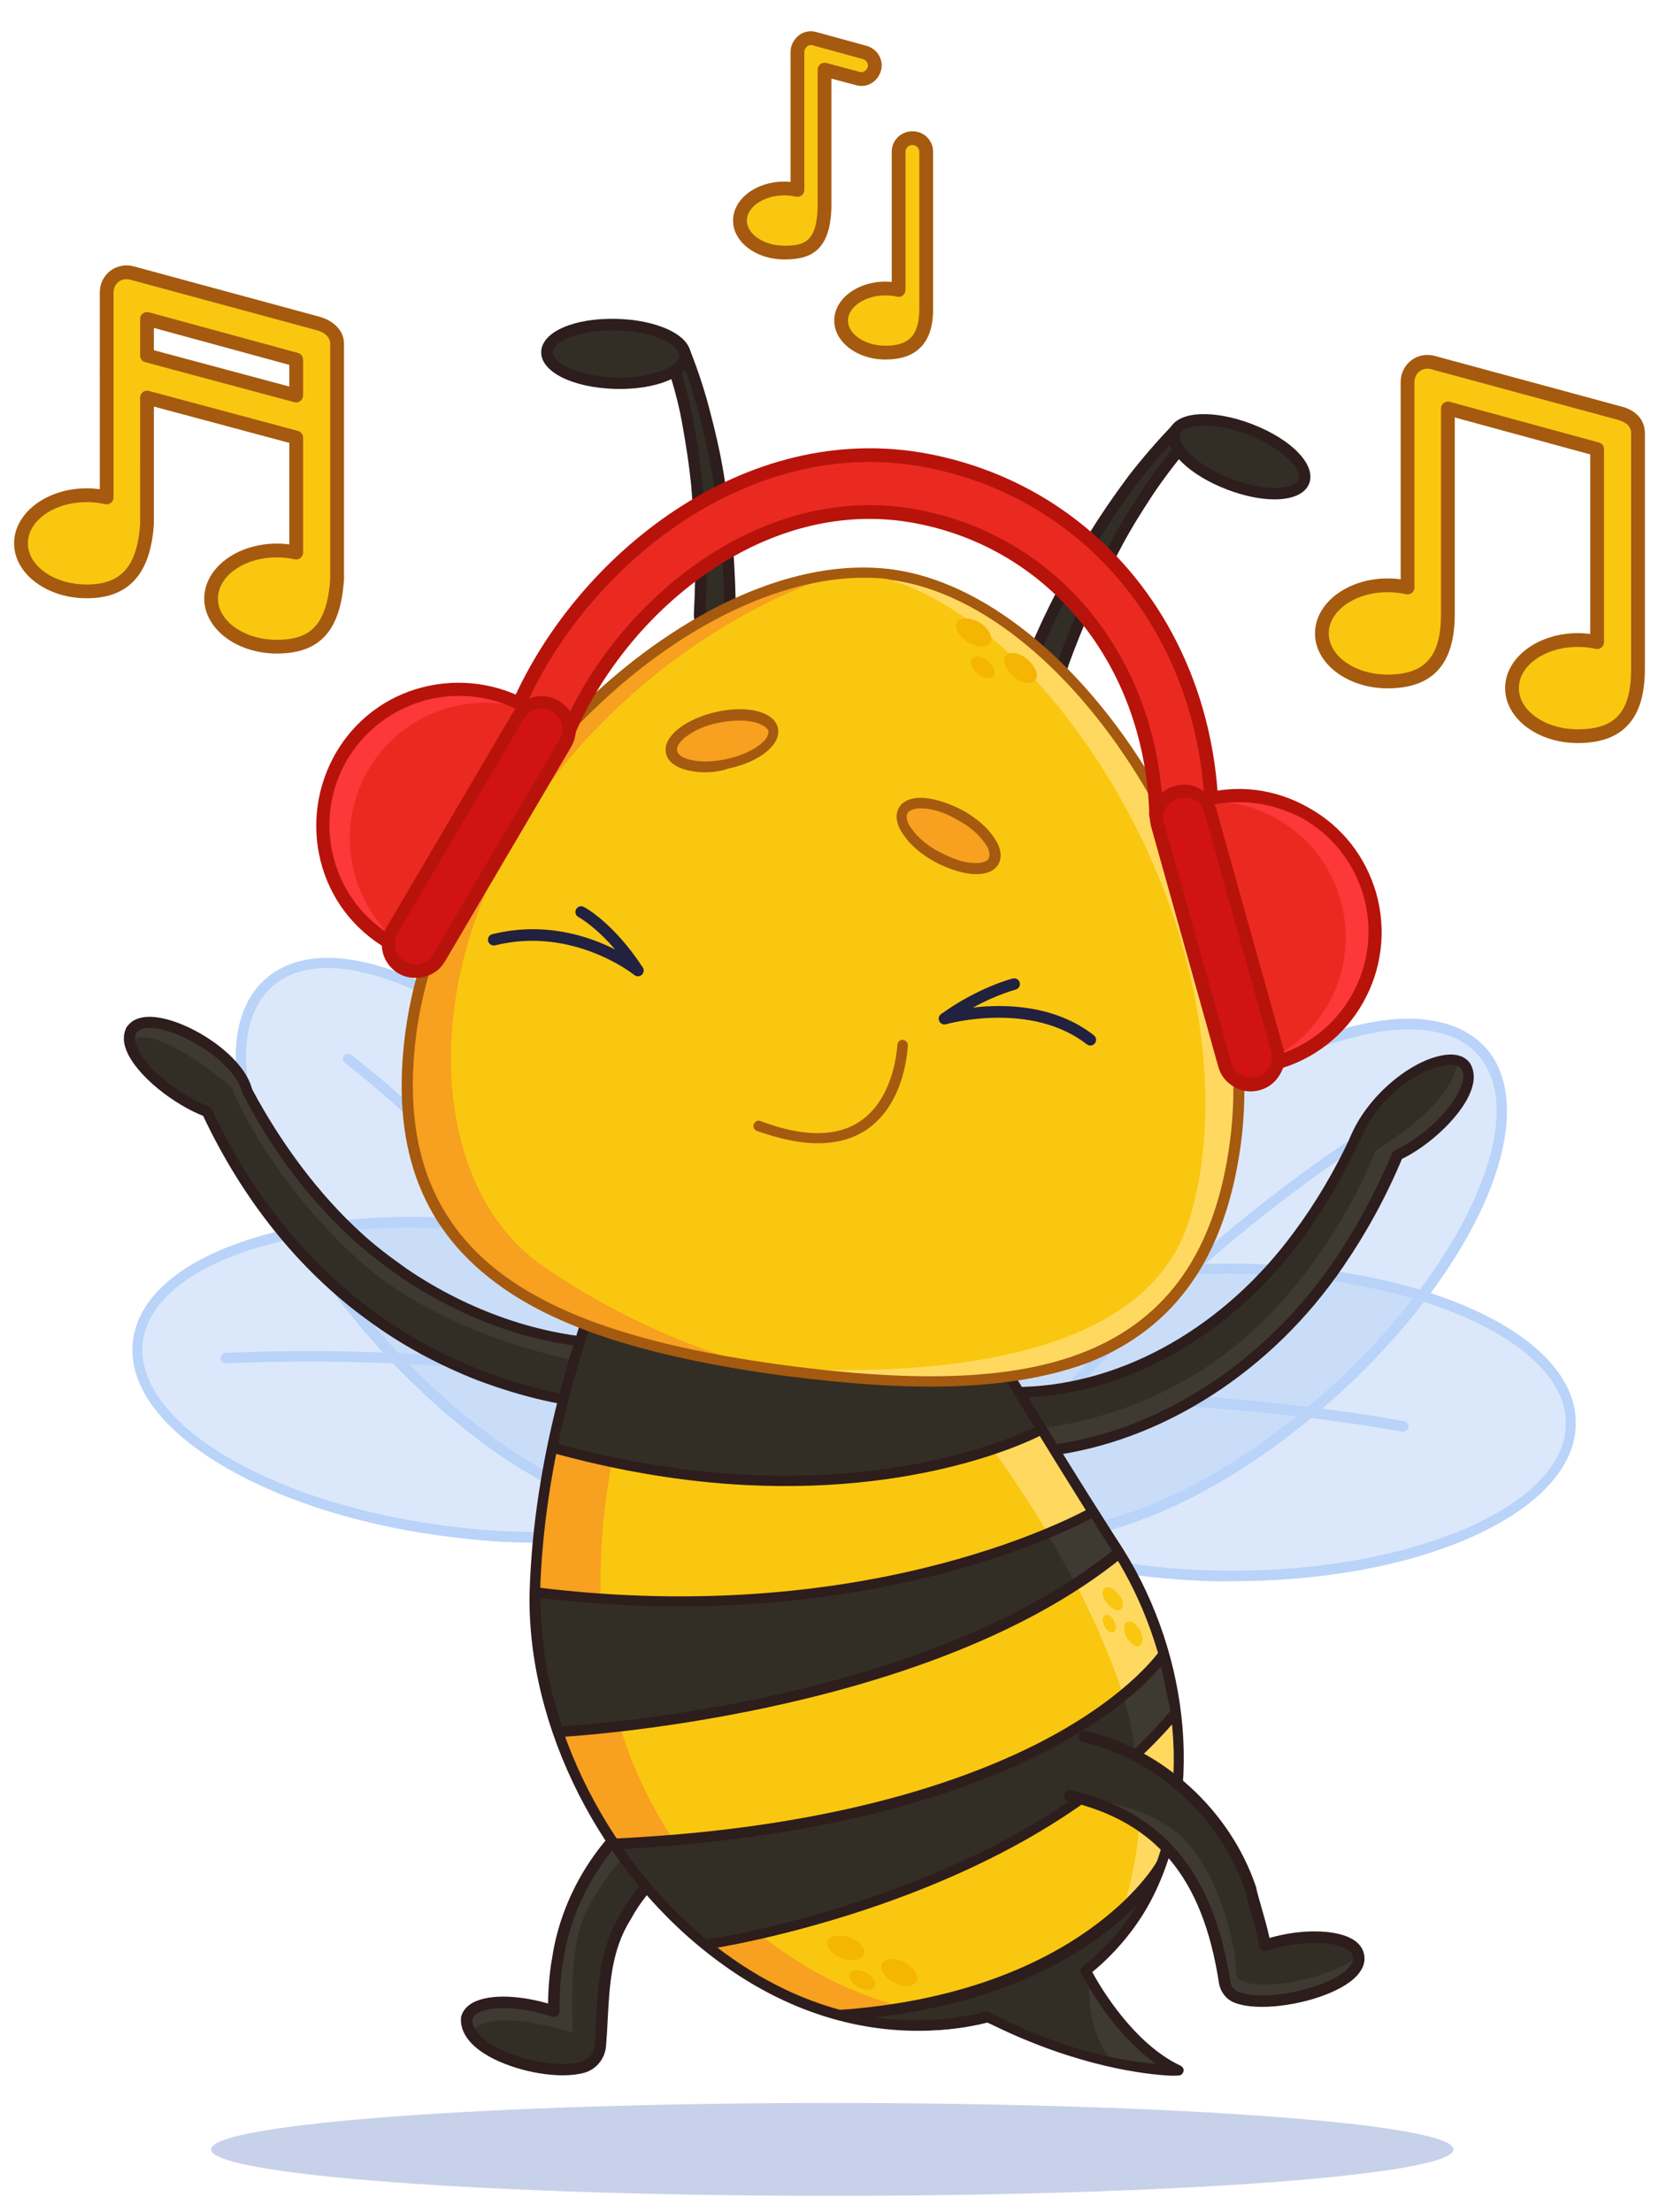 <svg xmlns="http://www.w3.org/2000/svg" width="48" height="64" viewBox="0 0 48 64" fill="none">
  <path d="M20.051 51.529C17.982 52.429 16.464 54.465 16.136 56.687C16.077 56.99 16.013 57.595 16.024 58.19C14.974 57.825 13.659 57.806 13.505 58.38C13.413 59.404 15.791 60.098 16.86 59.806C17.143 59.729 17.344 59.474 17.369 59.182C17.475 57.923 17.385 56.587 18.093 55.467C18.638 54.451 19.585 53.595 20.659 53.173C21.741 52.773 21.133 51.129 20.051 51.529Z" fill="#332E25"/>
  <path d="M13.505 58.38C13.471 58.523 13.508 58.666 13.625 58.829C13.953 58.224 15.322 58.478 16.069 58.661C16.37 58.736 16.571 58.797 16.571 58.797C16.571 58.797 16.569 58.654 16.559 58.419C16.543 57.718 16.515 56.195 16.955 55.324C17.993 53.251 19.078 53.065 19.078 53.065L19.043 52.071C17.491 53.114 16.405 54.845 16.136 56.686C16.056 57.181 16.027 57.682 16.048 58.189C15.926 58.148 15.79 58.1 15.66 58.073C14.591 57.786 13.62 57.921 13.505 58.38Z" fill="#3F3A31"/>
  <path d="M16.281 60.039C15.427 60.039 14.346 59.717 13.781 59.244C13.464 58.98 13.312 58.675 13.339 58.365C13.34 58.356 13.342 58.346 13.344 58.337C13.389 58.169 13.509 58.03 13.69 57.934C14.208 57.659 15.131 57.75 15.857 57.962C15.863 57.443 15.918 56.937 15.973 56.655C16.311 54.364 17.887 52.289 19.985 51.377C19.988 51.376 19.991 51.375 19.994 51.374C20.628 51.138 21.142 51.508 21.322 51.993C21.416 52.246 21.418 52.516 21.328 52.751C21.225 53.019 21.014 53.219 20.717 53.329C19.696 53.73 18.768 54.559 18.239 55.545C17.689 56.417 17.635 57.443 17.582 58.434C17.569 58.685 17.556 58.944 17.534 59.197C17.503 59.562 17.25 59.871 16.904 59.966C16.722 60.016 16.51 60.039 16.281 60.039ZM13.669 58.41C13.658 58.605 13.767 58.8 13.994 58.989C14.631 59.522 16.056 59.854 16.816 59.646C17.029 59.587 17.184 59.396 17.204 59.168C17.224 58.921 17.238 58.664 17.251 58.416C17.306 57.382 17.362 56.312 17.953 55.378C18.512 54.334 19.503 53.448 20.599 53.018C21.055 52.849 21.134 52.44 21.011 52.108C20.889 51.778 20.564 51.519 20.113 51.683C18.119 52.552 16.623 54.525 16.3 56.711C16.239 57.025 16.179 57.615 16.19 58.187C16.191 58.241 16.166 58.292 16.122 58.324C16.078 58.356 16.021 58.365 15.97 58.346C15.16 58.066 14.247 58.014 13.846 58.227C13.751 58.277 13.693 58.337 13.669 58.41Z" fill="#2D1D1D"/>
  <path opacity="0.5" d="M20.809 43.195C22.65 41.57 21.228 36.95 17.633 32.877C14.037 28.803 9.63 26.819 7.789 28.444C5.947 30.069 7.369 34.689 10.965 38.762C14.56 42.836 18.967 44.82 20.809 43.195Z" fill="#B9D3F9"/>
  <path d="M18.891 43.898C18.173 43.862 17.367 43.645 16.475 43.247C14.597 42.398 12.595 40.839 10.839 38.86C9.083 36.881 7.785 34.702 7.182 32.734C6.564 30.717 6.74 29.157 7.679 28.324C8.618 27.491 10.186 27.508 12.111 28.374C13.989 29.223 15.991 30.782 17.747 32.761C19.503 34.74 20.801 36.919 21.405 38.888C22.022 40.904 21.846 42.465 20.907 43.297C20.389 43.735 19.706 43.94 18.891 43.898ZM9.664 28.009C8.93 27.972 8.312 28.148 7.876 28.542C7.038 29.284 6.884 30.733 7.476 32.62C8.065 34.556 9.349 36.687 11.074 38.648C13.708 41.632 16.767 43.486 18.891 43.594C19.625 43.632 20.243 43.455 20.695 43.062C22.473 41.488 21.039 36.964 17.513 32.957C15.788 30.996 13.833 29.471 11.986 28.64C11.124 28.26 10.351 28.044 9.664 28.009Z" fill="#B9D3F9"/>
  <path d="M20.794 43.323C20.746 43.321 20.699 43.302 20.669 43.253C20.625 43.17 15.487 34.999 9.973 30.747C9.911 30.696 9.9 30.599 9.951 30.538C10.002 30.476 10.099 30.465 10.161 30.516C15.722 34.787 20.874 43.007 20.934 43.09C20.978 43.157 20.957 43.252 20.891 43.296C20.842 43.326 20.826 43.325 20.794 43.323Z" fill="#B9D3F9"/>
  <path opacity="0.5" d="M23.546 41.004C23.818 38.564 19.663 36.097 14.265 35.494C8.867 34.891 4.27 36.381 3.997 38.821C3.725 41.261 7.88 43.728 13.278 44.331C18.676 44.934 23.273 43.444 23.546 41.004Z" fill="#B9D3F9"/>
  <path d="M14.58 44.607C14.149 44.585 13.703 44.546 13.257 44.491C10.631 44.197 8.203 43.449 6.432 42.398C4.629 41.329 3.702 40.049 3.846 38.807C3.989 37.566 5.163 36.521 7.166 35.871C9.119 35.234 11.659 35.044 14.285 35.338C16.912 35.632 19.339 36.38 21.111 37.432C22.913 38.5 23.841 39.78 23.697 41.022C23.554 42.263 22.38 43.308 20.377 43.958C18.749 44.5 16.72 44.716 14.58 44.607ZM12.93 35.541C8.203 35.299 4.386 36.689 4.132 38.838C3.868 41.194 7.972 43.597 13.273 44.188C15.868 44.481 18.343 44.287 20.264 43.665C22.137 43.056 23.242 42.103 23.379 40.99C23.5 39.875 22.631 38.694 20.937 37.695C19.197 36.662 16.817 35.932 14.237 35.656C13.792 35.601 13.361 35.563 12.93 35.541Z" fill="#B9D3F9"/>
  <path d="M23.53 41.158C23.514 41.157 23.514 41.157 23.498 41.156C23.419 41.136 16.017 39.045 6.535 39.441C6.455 39.437 6.378 39.385 6.383 39.289C6.387 39.209 6.439 39.132 6.534 39.137C16.065 38.743 23.53 40.853 23.593 40.873C23.672 40.893 23.716 40.975 23.695 41.07C23.66 41.116 23.594 41.161 23.53 41.158Z" fill="#B9D3F9"/>
  <path d="M5.951 32.062C6.61 32.32 7.333 32.277 7.147 31.531C6.854 30.363 4.328 29.05 3.811 29.76C3.49 30.72 4.916 31.641 5.951 32.062Z" fill="#332E25"/>
  <path d="M5.951 32.062C7.488 35.503 10.301 38.432 13.85 39.782C14.955 40.095 18.668 41.694 18.459 39.522C18.381 39.165 18.092 38.862 17.595 38.869C13.042 38.684 9.071 35.552 7.131 31.53C6.764 30.871 5.7 31.345 5.951 32.062Z" fill="#332E25"/>
  <path d="M3.744 30.14C4.282 29.624 5.81 30.742 6.441 31.239C6.61 31.375 6.702 31.46 6.702 31.46C6.702 31.46 6.786 31.704 7.005 32.116C7.456 33.004 8.458 34.688 10.339 36.417C13.092 38.943 17.514 39.521 17.514 39.521L18.457 39.537C18.38 39.181 18.091 38.878 17.594 38.885C15.469 38.808 13.379 38.029 11.631 36.835C11.182 36.524 10.72 36.164 10.307 35.791C8.991 34.603 7.944 33.157 7.144 31.579C7.145 31.563 7.13 31.546 7.115 31.529C6.822 30.362 4.295 29.048 3.779 29.758C3.741 29.868 3.735 29.996 3.744 30.14Z" fill="#3F3A31"/>
  <path d="M17.546 40.772C16.364 40.712 15.13 40.424 13.795 39.924C12.681 39.483 11.621 38.916 10.664 38.211C8.657 36.764 7.002 34.694 5.847 32.217C5.819 32.136 5.839 32.057 5.922 32.013C6.003 31.985 6.082 32.005 6.126 32.087C7.251 34.514 8.892 36.551 10.853 37.965C11.795 38.653 12.822 39.218 13.921 39.642C15.256 40.159 16.459 40.428 17.625 40.472C17.898 40.47 18.128 40.353 18.251 40.135C18.391 39.903 18.391 39.582 18.259 39.351C18.142 39.137 17.908 39.013 17.636 39.015C15.574 38.942 13.481 38.227 11.593 36.946C11.114 36.617 10.652 36.257 10.254 35.901C8.999 34.764 7.866 33.3 7.008 31.607C6.964 31.525 7.053 31.478 7.136 31.434C7.218 31.391 7.248 31.424 7.292 31.506C8.12 33.064 9.233 34.568 10.473 35.688C10.855 36.043 11.318 36.387 11.781 36.715C13.592 37.944 15.684 38.66 17.666 38.729C18.05 38.732 18.378 38.893 18.554 39.222C18.745 39.552 18.739 39.984 18.546 40.311C18.37 40.622 18.041 40.797 17.657 40.794C17.578 40.773 17.562 40.773 17.546 40.772Z" fill="#2D1D1D"/>
  <path d="M5.971 32.303C5.955 32.303 5.939 32.302 5.923 32.301C5.043 31.968 3.934 31.111 3.652 30.376C3.552 30.131 3.564 29.891 3.67 29.704C3.67 29.704 3.671 29.689 3.687 29.689C3.808 29.519 4.073 29.341 4.66 29.451C5.674 29.647 7.067 30.599 7.292 31.506C7.32 31.588 7.268 31.665 7.187 31.693C7.105 31.721 7.028 31.669 7 31.588C6.815 30.826 5.515 29.943 4.611 29.769C4.421 29.727 4.087 29.694 3.949 29.879C3.896 29.988 3.889 30.116 3.961 30.28C4.2 30.932 5.249 31.701 6.049 32.014C6.049 32.014 6.171 32.154 6.135 32.232C6.101 32.262 6.035 32.307 5.971 32.303Z" fill="#2D1D1D"/>
  <path d="M24.08 63.526C34.006 63.526 42.052 62.925 42.052 62.183C42.052 61.441 34.006 60.84 24.08 60.84C14.154 60.84 6.108 61.441 6.108 62.183C6.108 62.925 14.154 63.526 24.08 63.526Z" fill="#C7D1EA"/>
  <path opacity="0.5" d="M45.458 41.184C45.465 38.729 41.068 36.726 35.638 36.709C30.207 36.693 25.799 38.67 25.791 41.125C25.784 43.58 30.18 45.583 35.611 45.599C41.042 45.615 45.45 43.639 45.458 41.184Z" fill="#B9D3F9"/>
  <path d="M34.536 45.722C32.285 45.607 30.211 45.149 28.584 44.41C26.674 43.544 25.614 42.368 25.63 41.12C25.629 39.872 26.697 38.709 28.615 37.847C30.499 36.998 32.988 36.549 35.629 36.556C38.27 36.563 40.776 37.043 42.637 37.891C44.546 38.757 45.607 39.931 45.591 41.18C45.592 42.428 44.524 43.591 42.606 44.453C40.722 45.302 38.233 45.751 35.592 45.744C35.255 45.759 34.888 45.74 34.536 45.722ZM35.63 36.844C30.3 36.828 25.943 38.751 25.934 41.12C25.925 43.489 30.261 45.424 35.607 45.441C38.217 45.446 40.657 44.994 42.508 44.176C44.311 43.371 45.31 42.302 45.303 41.181C45.312 40.06 44.31 38.985 42.527 38.173C40.681 37.326 38.239 36.865 35.63 36.844Z" fill="#B9D3F9"/>
  <path d="M25.816 40.922C25.752 40.919 25.69 40.867 25.678 40.787C25.666 40.706 25.719 40.629 25.815 40.618C32.639 39.605 40.552 41.098 40.631 41.118C40.71 41.138 40.77 41.222 40.75 41.301C40.73 41.38 40.647 41.439 40.568 41.419C40.489 41.399 32.639 39.926 25.863 40.925C25.832 40.923 25.816 40.922 25.816 40.922Z" fill="#B9D3F9"/>
  <path opacity="0.5" d="M38.539 40.317C42.574 36.684 44.514 32.26 42.872 30.436C41.23 28.612 36.627 30.079 32.592 33.712C28.557 37.345 26.617 41.769 28.259 43.593C29.902 45.417 34.504 43.951 38.539 40.317Z" fill="#B9D3F9"/>
  <path d="M30.131 44.521C29.285 44.477 28.61 44.203 28.14 43.682C27.307 42.759 27.308 41.174 28.143 39.248C28.976 37.353 30.503 35.35 32.467 33.577C34.431 31.804 36.595 30.49 38.565 29.854C40.567 29.22 42.128 29.379 42.977 30.303C43.81 31.226 43.809 32.811 42.975 34.738C42.141 36.633 40.614 38.636 38.65 40.409C36.687 42.182 34.522 43.496 32.552 44.132C31.657 44.422 30.834 44.556 30.131 44.521ZM40.986 29.785C40.331 29.752 39.541 29.872 38.678 30.148C36.758 30.754 34.626 32.054 32.696 33.797C30.766 35.539 29.255 37.528 28.441 39.375C27.643 41.192 27.633 42.648 28.375 43.47C29.133 44.31 30.584 44.432 32.455 43.839C34.376 43.232 36.507 41.932 38.438 40.19C40.368 38.447 41.878 36.459 42.693 34.611C43.49 32.795 43.501 31.338 42.758 30.516C42.365 30.064 41.753 29.824 40.986 29.785Z" fill="#B9D3F9"/>
  <path d="M28.25 43.736C28.218 43.734 28.202 43.734 28.171 43.716C28.093 43.664 28.082 43.568 28.133 43.506C32.439 37.258 38.913 33.074 38.979 33.029C39.045 32.984 39.14 33.005 39.185 33.071C39.23 33.138 39.209 33.233 39.142 33.277C39.076 33.322 32.653 37.461 28.381 43.663C28.363 43.71 28.314 43.739 28.25 43.736Z" fill="#B9D3F9"/>
  <path d="M28.753 41.408C28.849 41.733 29.106 42.019 29.554 42.026C33.277 41.864 36.66 39.571 38.72 36.538C39.129 35.742 41.265 33.098 40.077 32.541C39.748 32.396 39.372 32.553 39.228 32.865C37.526 36.717 33.99 40.123 29.597 40.251C28.907 40.263 28.619 40.889 28.753 41.408Z" fill="#332E25"/>
  <path d="M39.244 32.866C39.284 34.902 43.298 31.536 42.406 30.818C41.592 30.152 39.444 31.772 39.244 32.866Z" fill="#332E25"/>
  <path d="M28.753 41.408C28.848 41.733 29.106 42.019 29.554 42.026C33.277 41.863 36.66 39.571 38.72 36.538C39.395 35.548 39.961 34.504 40.417 33.406C40.435 33.375 40.453 33.328 40.455 33.296C41.537 32.791 42.836 31.497 42.39 30.817C42.345 30.767 42.283 30.716 42.204 30.696C42.125 30.676 42.272 31.564 40.412 32.878C40.229 33.013 40.014 33.146 39.798 33.295C39.798 33.295 39.762 33.373 39.707 33.514C39.359 34.361 37.94 37.394 35.215 39.337C32.373 41.369 29.36 41.423 28.753 41.408Z" fill="#3F3A31"/>
  <path d="M40.425 33.567C40.377 33.565 40.315 33.529 40.285 33.48C40.257 33.398 40.277 33.319 40.36 33.276C41.212 32.887 42.123 31.989 42.3 31.341C42.356 31.168 42.348 31.024 42.274 30.908C42.168 30.79 41.959 30.796 41.798 30.819C40.975 30.953 39.809 31.823 39.367 32.953C39.331 33.031 39.179 33.199 39.101 33.163C39.022 33.127 39.011 33.022 39.047 32.944C39.544 31.688 40.845 30.675 41.749 30.529C42.169 30.454 42.402 30.594 42.507 30.727L42.522 30.744C42.641 30.926 42.677 31.168 42.599 31.436C42.383 32.226 41.325 33.181 40.505 33.555C40.473 33.569 40.457 33.569 40.425 33.567Z" fill="#2D1D1D"/>
  <path d="M30.253 42.125C30.174 42.121 30.112 42.07 30.116 41.99C30.104 41.91 30.172 41.833 30.253 41.821C33.457 41.456 36.587 39.439 38.612 36.452C39.253 35.508 39.807 34.478 40.281 33.365C40.316 33.287 40.426 33.231 40.504 33.267C40.582 33.303 40.626 33.385 40.59 33.463C40.116 34.608 39.533 35.667 38.876 36.626C36.798 39.69 33.588 41.735 30.301 42.128C30.269 42.126 30.269 42.126 30.253 42.125Z" fill="#2D1D1D"/>
  <path d="M15.467 46.045C15.337 52.667 21.573 60.046 28.559 58.353C28.819 58.287 29.063 58.219 29.323 58.136C30.284 57.817 31.176 57.286 31.9 56.587C32.421 56.101 32.85 55.531 33.187 54.891C34.802 51.804 34.191 47.77 32.369 44.891C31.775 43.98 30.43 41.782 29.382 40.048C28.643 38.841 28.055 37.834 27.968 37.654L17.754 36.059C17.622 36.149 17.29 37.012 16.923 38.226C16.16 40.637 15.245 44.433 15.467 46.045Z" fill="#F9C710"/>
  <path d="M15.47 46.301C15.503 52.867 21.67 60.035 28.56 58.353C24.121 58.431 19.537 55.091 17.969 50.047C16.404 44.956 18.41 39.535 18.41 39.535L16.908 38.226C16.181 40.542 15.31 44.116 15.446 45.836C15.47 45.997 15.479 46.142 15.47 46.301Z" fill="#F8A01F"/>
  <path d="M31.9 56.587C32.422 56.101 32.851 55.531 33.188 54.891C34.802 51.804 34.192 47.77 32.37 44.891C31.776 43.98 30.431 41.782 29.383 40.047L27.555 40.418C27.555 40.418 30.759 44.136 32.369 48.654C33.937 53.072 32.005 56.416 31.9 56.587Z" fill="#FFD95F"/>
  <path d="M15.906 41.857C24.777 44.343 30.165 41.352 30.165 41.352C28.82 39.154 27.968 37.654 27.968 37.654L19.804 36.372L17.756 36.044C17.756 36.044 17.271 37.075 16.756 38.682C16.454 39.579 16.143 40.668 15.906 41.857Z" fill="#332E25"/>
  <path d="M26.107 58.74C24.27 58.647 22.447 57.977 20.781 56.739C17.418 54.262 15.235 49.972 15.323 46.054C15.446 42.09 16.617 38.595 17.598 36.004C17.617 35.941 17.699 35.897 17.763 35.9L27.976 37.494C28.024 37.497 28.07 37.531 28.084 37.58C28.4 38.285 31.506 43.31 32.486 44.801C34.485 47.977 34.821 52.061 33.312 54.962C32.514 56.49 31.075 57.697 29.365 58.267C28.305 58.645 27.193 58.796 26.107 58.74ZM15.627 46.053C15.528 49.875 17.684 54.068 20.954 56.492C23.546 58.402 26.497 58.937 29.267 57.989C30.912 57.449 32.284 56.286 33.046 54.836C34.733 51.592 33.866 47.561 32.237 44.981C31.257 43.474 28.329 38.729 27.849 37.792L17.843 36.224C16.863 38.784 15.745 42.185 15.627 46.053Z" fill="#2D1D1D"/>
  <path d="M24.999 56.533C25.056 56.366 24.866 56.149 24.573 56.049C24.281 55.948 23.997 56.002 23.94 56.169C23.883 56.336 24.073 56.553 24.365 56.654C24.658 56.754 24.941 56.7 24.999 56.533Z" fill="#F4B503"/>
  <path d="M25.517 56.805C25.429 56.961 25.592 57.209 25.857 57.351C26.138 57.493 26.426 57.492 26.515 57.32C26.603 57.165 26.44 56.916 26.175 56.775C25.894 56.632 25.605 56.649 25.517 56.805Z" fill="#F4B503"/>
  <path d="M24.589 57.094C24.536 57.203 24.638 57.385 24.841 57.491C25.044 57.597 25.252 57.592 25.307 57.467C25.36 57.357 25.258 57.176 25.055 57.07C24.852 56.963 24.643 56.985 24.589 57.094Z" fill="#F4B503"/>
  <path d="M24.271 58.31C24.65 58.41 25.046 58.494 25.428 58.546C26.446 58.678 27.505 58.62 28.576 58.354C28.638 58.389 28.7 58.425 28.779 58.445C30.107 59.089 31.289 59.453 32.192 59.644C33.364 59.896 34.085 59.885 34.085 59.885C32.755 59.272 31.81 57.719 31.501 57.191C31.443 57.076 31.398 57.009 31.398 57.009C32.432 56.198 33.142 55.145 33.57 53.982C33.566 54.046 31.42 57.827 24.271 58.31Z" fill="#332E25"/>
  <path d="M31.516 57.207C31.515 57.239 31.373 58.753 32.208 59.66C33.38 59.912 34.101 59.901 34.101 59.901C32.771 59.289 31.826 57.736 31.516 57.207Z" fill="#3F3A31"/>
  <path d="M33.853 60.049C33.166 60.014 31.208 59.801 28.724 58.586L28.568 58.514C27.124 58.872 25.708 58.788 24.271 58.394C24.192 58.374 24.109 58.35 24.112 58.286C24.116 58.206 24.183 58.162 24.263 58.15C31.269 57.659 33.429 53.927 33.447 53.896C33.483 53.818 33.58 53.791 33.642 53.826C33.721 53.862 33.704 53.958 33.684 54.037C33.237 55.263 32.557 56.268 31.604 57.052C31.838 57.496 32.811 59.131 34.156 59.76C34.218 59.795 34.263 59.861 34.243 59.925C34.224 59.988 34.173 60.049 34.093 60.045C34.077 60.044 33.996 60.056 33.853 60.049ZM33.454 59.708C32.186 58.827 31.384 57.281 31.282 57.099C31.282 57.084 31.267 57.083 31.267 57.067C31.255 57.002 31.274 56.939 31.324 56.894C31.958 56.398 32.485 55.8 32.905 55.101C31.807 56.214 29.529 57.875 25.309 58.364C26.39 58.515 27.482 58.458 28.552 58.193C28.68 58.187 30.729 59.48 33.454 59.708Z" fill="#2D1D1D"/>
  <path d="M15.468 46.045C15.477 46.798 15.536 47.538 15.658 48.28C15.756 48.862 15.902 49.461 16.112 50.048C16.112 50.048 25.225 49.665 31.122 45.804C31.569 45.522 31.985 45.208 32.386 44.876C32.135 44.479 31.883 44.081 31.646 43.701C31.646 43.701 31.184 43.966 30.317 44.338C27.993 45.324 22.786 46.963 15.468 46.045Z" fill="#332E25"/>
  <path d="M30.299 44.353C30.299 44.353 30.785 45.178 31.105 45.819C31.552 45.538 31.968 45.223 32.369 44.891C32.117 44.494 31.865 44.097 31.629 43.716C31.629 43.717 31.182 43.998 30.299 44.353Z" fill="#3F3A31"/>
  <path d="M16.133 50.258C16.069 50.254 16.035 50.179 16.022 50.115C15.857 49.594 15.675 48.889 15.576 48.323C15.452 47.612 15.398 46.876 15.39 46.091C15.392 46.043 15.342 45.99 15.376 45.96C15.409 45.93 15.458 45.916 15.49 45.918C25.385 47.16 31.488 43.645 31.554 43.617C31.62 43.572 31.715 43.593 31.759 43.675C31.996 44.055 32.248 44.453 32.5 44.85C32.544 44.916 32.524 44.995 32.473 45.056C26.744 49.711 16.245 50.248 16.133 50.258ZM15.634 46.23C15.646 46.935 15.707 47.626 15.819 48.256C15.904 48.773 16.095 49.439 16.261 49.944C17.417 49.875 26.836 49.155 32.178 44.865C31.97 44.55 31.778 44.236 31.586 43.922C30.648 44.419 24.736 47.319 15.634 46.23Z" fill="#2D1D1D"/>
  <path d="M21.565 42.962C19.872 42.876 17.966 42.586 15.866 41.999C15.787 41.979 15.885 41.936 15.905 41.857C15.925 41.778 15.866 41.695 15.945 41.715C23.868 43.944 29.025 41.726 29.943 41.293C28.821 39.443 28.041 38.106 27.864 37.809L17.715 36.218C17.636 36.197 17.575 36.13 17.58 36.035C17.6 35.956 17.667 35.895 17.763 35.9L27.976 37.494C28.024 37.496 28.054 37.53 28.085 37.564C28.1 37.58 28.835 39.044 30.164 41.225C30.179 41.258 30.309 41.344 30.291 41.375C30.273 41.422 30.255 41.453 30.223 41.467C30.189 41.498 26.994 43.24 21.565 42.962Z" fill="#2D1D1D"/>
  <path d="M20.244 17.727C20.275 17.12 20.291 16.496 20.275 15.871C20.259 15.246 20.211 14.619 20.162 14.008C20.098 13.38 20.001 12.767 19.888 12.153C19.776 11.539 19.598 10.937 19.404 10.351C19.362 10.237 19.432 10.112 19.546 10.07C19.661 10.028 19.769 10.098 19.812 10.196C20.053 10.8 20.247 11.403 20.407 12.035C20.567 12.652 20.711 13.284 20.806 13.929C20.902 14.558 20.981 15.203 21.044 15.847C21.092 16.489 21.123 17.131 21.121 17.788C21.125 18.028 20.923 18.226 20.683 18.23C20.442 18.233 20.244 18.031 20.241 17.791C20.243 17.759 20.243 17.759 20.244 17.727Z" fill="#332E25"/>
  <path d="M29.918 18.909C30.173 18.298 30.443 17.719 30.744 17.142C31.046 16.565 31.363 16.005 31.695 15.462C32.027 14.918 32.407 14.377 32.785 13.868C33.179 13.36 33.604 12.87 34.044 12.412C34.129 12.32 34.273 12.327 34.348 12.411C34.44 12.496 34.434 12.624 34.365 12.716C33.956 13.192 33.579 13.685 33.233 14.195C32.886 14.722 32.554 15.249 32.27 15.795C31.97 16.34 31.701 16.903 31.448 17.482C31.195 18.046 30.956 18.642 30.751 19.208L30.75 19.224C30.674 19.46 30.428 19.576 30.192 19.499C29.956 19.423 29.84 19.177 29.916 18.941C29.917 18.925 29.918 18.909 29.918 18.909Z" fill="#332E25"/>
  <path d="M20.676 18.395C20.349 18.395 20.08 18.127 20.075 17.793L20.078 17.718C20.113 17.033 20.123 16.43 20.109 15.875C20.093 15.268 20.047 14.652 19.996 14.021C19.94 13.468 19.853 12.883 19.725 12.183C19.63 11.664 19.482 11.115 19.246 10.403C19.175 10.212 19.283 9.991 19.489 9.914C19.676 9.845 19.88 9.938 19.964 10.129C20.207 10.738 20.404 11.346 20.567 11.995C20.758 12.727 20.886 13.335 20.97 13.905C21.064 14.519 21.145 15.167 21.21 15.83C21.264 16.571 21.289 17.192 21.287 17.788C21.292 18.117 21.022 18.39 20.685 18.396C20.682 18.395 20.679 18.395 20.676 18.395ZM20.41 17.735L20.406 17.8C20.409 17.94 20.534 18.068 20.68 18.063C20.831 18.061 20.958 17.936 20.955 17.79C20.957 17.2 20.933 16.587 20.879 15.859C20.815 15.206 20.735 14.563 20.642 13.954C20.56 13.395 20.434 12.799 20.246 12.077C20.085 11.442 19.893 10.847 19.658 10.258C19.658 10.258 19.636 10.214 19.604 10.226C19.573 10.238 19.551 10.27 19.559 10.293C19.802 11.026 19.953 11.588 20.051 12.123C20.182 12.832 20.269 13.425 20.327 13.991C20.378 14.63 20.425 15.251 20.441 15.867C20.455 16.43 20.445 17.041 20.41 17.735Z" fill="#2D1D1D"/>
  <path d="M30.338 19.689C30.274 19.689 30.207 19.679 30.141 19.657C29.984 19.607 29.859 19.499 29.788 19.353C29.722 19.218 29.709 19.062 29.752 18.913L29.752 18.901C29.753 18.882 29.757 18.863 29.765 18.845C30.027 18.218 30.299 17.636 30.598 17.066C30.899 16.49 31.22 15.921 31.553 15.375C31.848 14.893 32.208 14.368 32.652 13.77C33.047 13.26 33.474 12.766 33.925 12.297C33.993 12.223 34.097 12.178 34.198 12.18C34.301 12.18 34.398 12.222 34.467 12.294C34.609 12.43 34.623 12.648 34.498 12.815C34.088 13.293 33.711 13.786 33.37 14.289C33.069 14.747 32.718 15.295 32.418 15.872C32.143 16.372 31.876 16.919 31.6 17.549C31.362 18.079 31.126 18.664 30.916 19.242C30.915 19.253 30.912 19.264 30.909 19.275C30.826 19.53 30.595 19.689 30.338 19.689ZM30.082 18.946V18.948C30.081 18.963 30.079 18.978 30.074 18.992C30.05 19.066 30.055 19.143 30.086 19.208C30.117 19.271 30.173 19.319 30.243 19.341C30.389 19.389 30.533 19.324 30.586 19.19C30.588 19.177 30.591 19.164 30.595 19.151C30.81 18.558 31.052 17.958 31.296 17.414C31.575 16.777 31.847 16.221 32.125 15.715C32.43 15.128 32.786 14.571 33.094 14.104C33.443 13.589 33.828 13.086 34.239 12.608C34.238 12.608 34.268 12.563 34.236 12.533C34.232 12.53 34.229 12.526 34.225 12.522C34.219 12.516 34.209 12.513 34.196 12.511C34.184 12.511 34.174 12.516 34.166 12.524C33.721 12.987 33.302 13.473 32.916 13.97C32.48 14.557 32.126 15.074 31.837 15.548C31.507 16.087 31.189 16.65 30.892 17.219C30.602 17.773 30.337 18.338 30.082 18.946Z" fill="#2D1D1D"/>
  <path d="M22.17 39.567C22.361 39.593 22.536 39.618 22.727 39.644C29.548 40.568 34.836 39.862 35.76 33.057C36.684 26.252 31.294 17.363 25.824 16.619C25.491 16.57 25.139 16.552 24.786 16.566C24.626 16.574 24.465 16.582 24.305 16.589C18.947 17.116 12.739 23.62 11.893 29.836C11.009 36.468 15.639 38.609 22.17 39.567Z" fill="#F9C710"/>
  <path d="M22.17 39.567C22.17 39.567 19.19 38.999 15.755 36.662C12.304 34.324 12.005 27.953 15.704 22.922C19.386 17.907 24.289 16.588 24.321 16.59C18.962 17.117 12.754 23.62 11.909 29.837C11.009 36.468 15.639 38.609 22.17 39.567Z" fill="#F8A01F"/>
  <path d="M22.17 39.567C22.361 39.593 22.536 39.618 22.727 39.644C29.548 40.568 34.836 39.862 35.76 33.057C36.684 26.252 31.294 17.363 25.824 16.619C25.491 16.57 25.139 16.552 24.786 16.566C24.433 16.58 27.805 16.384 31.344 21.4C34.882 26.416 35.477 32.002 34.376 35.388C33.274 38.773 28.539 39.956 22.17 39.567Z" fill="#FFD95F"/>
  <path d="M25.683 40.083C24.772 40.036 23.769 39.937 22.687 39.802C18.728 39.263 16.05 38.406 14.308 37.084C12.134 35.452 11.295 33.072 11.733 29.828C12.683 22.832 20.187 15.707 25.832 16.475C28.439 16.832 31.239 19.073 33.305 22.492C35.357 25.895 36.34 29.852 35.902 33.096C35.464 36.34 34.029 38.412 31.496 39.419C30.027 39.968 28.142 40.208 25.683 40.083ZM25.323 16.721C22.831 16.594 19.831 17.978 17.204 20.501C14.41 23.177 12.486 26.68 12.052 29.86C11.635 32.993 12.431 35.275 14.497 36.838C16.208 38.126 18.823 38.98 22.735 39.5C26.646 40.02 29.39 39.904 31.384 39.109C33.803 38.144 35.169 36.164 35.585 33.032C36.489 26.306 31.175 17.501 25.784 16.777C25.642 16.738 25.483 16.729 25.323 16.721Z" fill="#A55A0F"/>
  <path d="M27.105 24.785C27.82 25.19 28.569 25.26 28.747 24.917C28.94 24.591 28.506 23.992 27.775 23.571C27.059 23.166 26.31 23.096 26.133 23.439C25.939 23.781 26.373 24.38 27.105 24.785Z" fill="#F8A01F"/>
  <path d="M28.167 25.288C28.151 25.287 28.135 25.286 28.119 25.286C27.785 25.253 27.407 25.121 27.033 24.926C26.659 24.715 26.352 24.459 26.159 24.177C25.934 23.877 25.885 23.587 26.008 23.369C26.131 23.151 26.408 23.053 26.775 23.088C27.109 23.121 27.487 23.252 27.861 23.447C28.235 23.659 28.542 23.914 28.735 24.196C28.96 24.496 29.009 24.787 28.886 25.005C28.764 25.206 28.518 25.306 28.167 25.288ZM26.695 23.388C26.472 23.376 26.309 23.432 26.256 23.525C26.202 23.635 26.241 23.813 26.392 23.997C26.556 24.229 26.832 24.468 27.175 24.645C27.518 24.823 27.848 24.952 28.136 24.966C28.375 24.979 28.553 24.94 28.607 24.83C28.66 24.721 28.622 24.543 28.471 24.359C28.306 24.127 28.03 23.888 27.687 23.711C27.361 23.518 27.015 23.404 26.727 23.389C26.727 23.389 26.711 23.389 26.695 23.388Z" fill="#A55A0F"/>
  <path d="M21.028 22.122C21.838 21.939 22.437 21.505 22.344 21.132C22.267 20.76 21.539 20.595 20.729 20.777C19.919 20.96 19.32 21.394 19.413 21.767C19.506 22.14 20.219 22.288 21.028 22.122Z" fill="#F8A01F"/>
  <path d="M20.249 22.338C20.137 22.332 20.026 22.311 19.915 22.289C19.551 22.206 19.32 22.034 19.268 21.792C19.216 21.549 19.357 21.3 19.657 21.059C19.924 20.864 20.301 20.692 20.706 20.6C21.629 20.391 22.403 20.591 22.507 21.06C22.611 21.53 21.993 22.043 21.07 22.236C20.793 22.334 20.504 22.351 20.249 22.338ZM21.509 20.849C21.302 20.839 21.045 20.858 20.786 20.909C20.414 20.985 20.086 21.129 19.853 21.309C19.653 21.459 19.565 21.615 19.591 21.728C19.618 21.841 19.773 21.945 20.01 21.99C20.295 22.052 20.648 22.038 21.02 21.961C21.782 21.792 22.282 21.401 22.231 21.142C22.174 20.995 21.893 20.869 21.509 20.849Z" fill="#A55A0F"/>
  <path d="M27.691 17.995C27.603 18.151 27.735 18.397 27.998 18.571C28.262 18.744 28.55 18.743 28.654 18.588C28.742 18.433 28.61 18.186 28.347 18.012C28.067 17.854 27.778 17.855 27.691 17.995Z" fill="#F4B503"/>
  <path d="M29.953 19.69C30.068 19.556 29.971 19.284 29.736 19.083C29.501 18.882 29.217 18.828 29.102 18.963C28.988 19.097 29.085 19.369 29.32 19.57C29.555 19.77 29.838 19.824 29.953 19.69Z" fill="#F4B503"/>
  <path d="M28.736 19.566C28.822 19.465 28.756 19.267 28.588 19.123C28.421 18.98 28.215 18.945 28.129 19.046C28.043 19.147 28.109 19.345 28.276 19.488C28.444 19.632 28.65 19.666 28.736 19.566Z" fill="#F4B503"/>
  <path d="M31.963 45.943C31.863 46.018 31.886 46.211 32.021 46.378C32.157 46.545 32.328 46.634 32.428 46.559C32.528 46.484 32.506 46.291 32.37 46.124C32.235 45.957 32.063 45.868 31.963 45.943Z" fill="#F9C710"/>
  <path d="M32.618 46.921C32.503 46.979 32.493 47.171 32.595 47.368C32.698 47.55 32.868 47.67 32.967 47.611C33.082 47.553 33.092 47.362 32.99 47.164C32.887 46.983 32.717 46.862 32.618 46.921Z" fill="#F9C710"/>
  <path d="M31.971 46.728C31.889 46.772 31.881 46.916 31.955 47.047C32.028 47.179 32.152 47.266 32.218 47.221C32.3 47.177 32.308 47.033 32.234 46.902C32.178 46.755 32.053 46.684 31.971 46.728Z" fill="#F9C710"/>
  <path d="M17.752 53.35C18.481 54.444 19.391 55.435 20.404 56.272C20.404 56.272 28.129 55.177 32.869 50.776C33.29 50.382 33.679 49.969 34.037 49.539L33.691 47.841C33.691 47.841 33.362 48.336 32.509 49.045C30.672 50.536 26.435 52.929 17.752 53.35Z" fill="#332E25"/>
  <path d="M32.494 49.044C32.494 49.044 32.744 49.777 32.853 50.776C33.274 50.381 33.663 49.968 34.021 49.538L33.676 47.84C33.676 47.84 33.362 48.336 32.494 49.044Z" fill="#3F3A31"/>
  <path d="M20.398 56.416C20.366 56.414 20.338 56.289 20.307 56.272C19.292 55.451 18.459 54.547 17.701 53.404C17.672 53.354 17.609 53.327 17.628 53.28C17.646 53.233 17.68 53.203 17.729 53.189C17.744 53.19 17.744 53.19 17.76 53.191C24.308 52.885 28.258 51.406 30.415 50.235C32.754 48.962 33.552 47.753 33.569 47.738C33.57 47.722 33.586 47.723 33.587 47.707C33.621 47.661 33.686 47.648 33.733 47.667C33.78 47.685 33.722 47.775 33.735 47.84L34.037 49.425V49.487C34.035 49.535 34.18 49.579 34.146 49.609C29.674 55.048 20.511 56.389 20.431 56.401C20.414 56.416 20.398 56.416 20.398 56.416ZM18.033 53.493C18.735 54.489 19.539 55.363 20.445 56.114C21.268 55.98 29.651 54.55 33.863 49.498L33.593 48.203C33.218 48.649 32.324 49.548 30.578 50.499C28.421 51.67 24.504 53.135 18.033 53.493Z" fill="#2D1D1D"/>
  <path d="M39.299 56.548C39.153 55.953 37.689 55.909 36.603 56.281C36.493 55.664 36.256 55.01 36.179 54.628C35.455 52.493 33.606 50.766 31.376 50.236C30.689 50.838 30.067 52.042 31.38 52.029C33.824 52.624 34.997 54.511 35.431 57.339C35.461 57.53 35.581 57.7 35.76 57.776C36.76 58.197 39.54 57.45 39.299 56.548Z" fill="#332E25"/>
  <path d="M36.581 57.418C37.478 57.416 38.842 57.037 39.298 56.564C39.402 57.034 38.605 57.586 37.537 57.819C36.517 58.039 35.596 57.88 35.425 57.471C35.382 57.389 35.354 57.307 35.343 57.211C35.279 56.567 35.135 55.951 34.925 55.364C34.714 54.793 34.421 54.25 34.045 53.782C33.382 52.964 32.422 52.323 31.412 52.047C31.476 52.05 33.484 52.217 34.432 53.402C35.291 54.455 35.647 55.946 35.749 56.783C35.759 56.896 35.77 56.992 35.766 57.072C35.754 57.312 36.101 57.41 36.581 57.418Z" fill="#3F3A31"/>
  <path d="M29.604 40.427C29.524 40.423 29.463 40.356 29.451 40.275C29.455 40.196 29.523 40.119 29.603 40.123C32.538 40.033 35.457 38.357 37.454 35.625C38.073 34.792 38.633 33.844 39.102 32.827C39.138 32.749 39.235 32.722 39.297 32.757C39.376 32.793 39.403 32.891 39.367 32.953C38.882 34.001 38.321 34.949 37.7 35.814C35.652 38.607 32.634 40.342 29.604 40.427Z" fill="#2D1D1D"/>
  <path d="M23.479 33.07C23 33.045 22.478 32.922 21.896 32.717C21.818 32.681 21.774 32.598 21.81 32.52C21.846 32.442 21.928 32.398 22.007 32.434C23.232 32.897 24.208 32.899 24.888 32.437C25.9 31.752 25.961 30.25 25.961 30.234C25.966 30.155 26.033 30.078 26.113 30.082C26.193 30.086 26.27 30.154 26.266 30.234C26.262 30.298 26.212 31.912 25.068 32.686C24.62 32.984 24.086 33.101 23.479 33.07Z" fill="#A55A0F"/>
  <path d="M34.221 24.3C33.806 24.279 33.471 23.942 33.445 23.524L33.449 23.444C33.27 19.112 30.483 15.688 26.518 14.941C22.126 14.108 18.063 17.487 16.487 21.073L16.468 21.136C16.287 21.543 15.813 21.727 15.39 21.545C14.983 21.364 14.799 20.891 14.981 20.468L15 20.405C16.83 16.239 21.592 12.336 26.809 13.323C31.534 14.221 34.851 18.248 35.055 23.35L35.05 23.43C35.076 23.88 34.72 24.262 34.271 24.271C34.285 24.304 34.254 24.302 34.221 24.3Z" fill="#EA2A21"/>
  <path d="M34.24 24.5C34.229 24.5 34.219 24.5 34.212 24.499C34.212 24.499 34.212 24.499 34.212 24.499C33.694 24.473 33.279 24.059 33.246 23.537C33.245 23.529 33.245 23.522 33.246 23.514L33.249 23.444C33.071 19.204 30.352 15.866 26.482 15.137C22.188 14.323 18.227 17.622 16.674 21.143L16.658 21.194C16.656 21.202 16.653 21.21 16.65 21.217C16.422 21.729 15.835 21.953 15.312 21.728C14.801 21.502 14.576 20.92 14.793 20.4L14.81 20.347C14.812 20.339 14.815 20.332 14.818 20.325C16.68 16.085 21.53 12.121 26.846 13.127C31.668 14.043 35.046 18.148 35.254 23.342C35.254 23.348 35.254 23.354 35.254 23.36L35.25 23.43C35.262 23.698 35.169 23.953 34.986 24.151C34.824 24.325 34.611 24.434 34.38 24.463C34.33 24.495 34.276 24.5 34.24 24.5ZM33.645 23.522C33.668 23.818 33.891 24.055 34.176 24.096C34.203 24.081 34.235 24.072 34.267 24.072C34.43 24.068 34.581 24 34.693 23.88C34.804 23.759 34.861 23.604 34.852 23.441C34.851 23.434 34.851 23.427 34.852 23.42L34.855 23.349C34.652 18.349 31.404 14.399 26.772 13.518C21.661 12.551 16.991 16.379 15.187 20.474L15.171 20.526C15.169 20.533 15.167 20.54 15.164 20.546C15.026 20.867 15.161 21.226 15.471 21.363C15.785 21.498 16.14 21.368 16.281 21.065L16.296 21.015C16.299 21.007 16.301 21 16.305 20.993C17.916 17.327 22.057 13.893 26.555 14.745C30.614 15.51 33.465 19.002 33.648 23.436C33.648 23.442 33.648 23.448 33.648 23.454L33.645 23.522Z" fill="#B7130B"/>
  <path d="M34.164 24.169C34.163 24.185 34.178 24.218 34.177 24.234L35.829 30.13C35.925 30.455 36.185 30.693 36.502 30.757C36.628 30.779 36.773 30.771 36.902 30.745C38.997 30.164 40.213 27.985 39.632 25.89C39.078 23.892 37.074 22.685 35.084 23.08C34.987 23.107 34.89 23.118 34.793 23.145C34.76 23.159 34.728 23.158 34.695 23.172C34.318 23.361 34.089 23.765 34.164 24.169Z" fill="#FC3838"/>
  <path d="M34.164 24.169C34.163 24.185 34.178 24.218 34.177 24.234L35.829 30.13C35.925 30.455 36.185 30.693 36.502 30.757C38.316 30.017 39.332 28.004 38.791 26.055C38.277 24.203 36.527 23.041 34.679 23.187C34.318 23.361 34.089 23.765 34.164 24.169Z" fill="#EA2A21"/>
  <path d="M36.622 30.907C36.207 30.886 35.821 30.594 35.715 30.172L34.063 24.276C33.914 23.74 34.23 23.196 34.75 23.047C35.79 22.747 36.888 22.884 37.837 23.428C38.786 23.957 39.462 24.824 39.761 25.88C40.355 28.04 39.103 30.282 36.944 30.876C36.83 30.902 36.718 30.912 36.622 30.907ZM36.042 23.145C35.642 23.124 35.224 23.167 34.818 23.274C34.428 23.382 34.183 23.802 34.307 24.193L35.959 30.089C36.067 30.479 36.487 30.724 36.877 30.616C38.907 30.047 40.087 27.946 39.519 25.916C39.248 24.941 38.602 24.124 37.715 23.614C37.2 23.348 36.633 23.175 36.042 23.145Z" fill="#B7130B"/>
  <path d="M36.67 30.975C36.652 30.975 36.635 30.974 36.618 30.974C36.159 30.95 35.761 30.627 35.65 30.189L33.999 24.294C33.843 23.732 34.171 23.144 34.731 22.983C35.79 22.678 36.904 22.816 37.87 23.371C38.827 23.904 39.521 24.789 39.825 25.862C40.117 26.926 39.981 28.039 39.443 28.997C38.903 29.958 38.021 30.648 36.961 30.939C36.861 30.963 36.761 30.975 36.67 30.975ZM36.625 30.841C36.717 30.846 36.825 30.835 36.929 30.811C37.952 30.529 38.804 29.862 39.327 28.932C39.849 28.005 39.98 26.927 39.696 25.898C39.403 24.859 38.731 24.002 37.804 23.486C36.869 22.95 35.791 22.816 34.768 23.11C34.278 23.251 33.99 23.766 34.127 24.258L35.779 30.154C35.876 30.539 36.224 30.82 36.625 30.841ZM36.688 30.708C36.332 30.708 35.995 30.465 35.895 30.107L34.243 24.211C34.18 24.013 34.202 23.798 34.305 23.608C34.41 23.413 34.591 23.268 34.801 23.21C35.206 23.103 35.636 23.058 36.045 23.078C36.618 23.108 37.19 23.268 37.745 23.555C38.657 24.079 39.309 24.911 39.583 25.898C39.862 26.897 39.737 27.944 39.23 28.846C38.723 29.749 37.894 30.4 36.895 30.68C36.826 30.699 36.757 30.708 36.688 30.708ZM35.849 23.206C35.512 23.206 35.165 23.251 34.835 23.338C34.661 23.387 34.51 23.508 34.422 23.671C34.336 23.829 34.318 24.007 34.37 24.173L36.023 30.071C36.07 30.241 36.188 30.39 36.346 30.482C36.506 30.574 36.688 30.599 36.859 30.552C37.824 30.282 38.625 29.653 39.114 28.782C39.604 27.91 39.725 26.899 39.455 25.934C39.19 24.98 38.56 24.177 37.682 23.672C37.146 23.395 36.592 23.239 36.038 23.211C35.976 23.208 35.913 23.206 35.849 23.206Z" fill="#B7130B"/>
  <path d="M36.391 31.344C36.814 31.221 37.059 30.801 36.937 30.379L35.001 23.46C34.878 23.037 34.459 22.792 34.036 22.914C33.614 23.037 33.368 23.456 33.49 23.879L35.426 30.798C35.549 31.221 35.969 31.466 36.391 31.344Z" fill="#D11313"/>
  <path d="M36.143 31.507C35.999 31.5 35.873 31.461 35.749 31.391C35.531 31.268 35.38 31.084 35.313 30.84L33.377 23.921C33.308 23.693 33.337 23.439 33.46 23.237C33.583 23.019 33.767 22.868 34.01 22.801C34.238 22.732 34.493 22.761 34.694 22.884C34.912 23.007 35.063 23.191 35.131 23.434L37.067 30.354C37.135 30.581 37.106 30.836 36.984 31.038C36.86 31.256 36.676 31.406 36.433 31.474C36.336 31.501 36.239 31.512 36.143 31.507ZM34.288 23.007C34.224 23.004 34.143 23.015 34.079 23.028C33.916 23.068 33.766 23.188 33.678 23.344C33.59 23.5 33.565 23.674 33.621 23.837L35.557 30.757C35.597 30.919 35.717 31.069 35.873 31.157C36.028 31.245 36.203 31.27 36.382 31.215C36.544 31.175 36.694 31.055 36.782 30.899C36.871 30.744 36.895 30.569 36.841 30.39L34.905 23.471C34.865 23.309 34.744 23.158 34.589 23.07C34.495 23.033 34.383 23.012 34.288 23.007Z" fill="#B7130B"/>
  <path d="M36.187 31.575C36.171 31.575 36.155 31.574 36.14 31.573C35.987 31.566 35.853 31.526 35.716 31.449C35.477 31.314 35.32 31.115 35.248 30.858L33.312 23.939C33.239 23.693 33.272 23.417 33.403 23.202C33.537 22.965 33.735 22.808 33.992 22.737C34.238 22.663 34.514 22.697 34.728 22.827C34.966 22.961 35.123 23.16 35.194 23.416L37.13 30.335C37.204 30.581 37.171 30.857 37.04 31.072C36.906 31.309 36.707 31.466 36.451 31.538C36.362 31.562 36.274 31.575 36.187 31.575ZM34.257 22.831C34.18 22.831 34.103 22.842 34.029 22.864C33.806 22.926 33.634 23.062 33.517 23.269C33.405 23.454 33.376 23.69 33.44 23.902L35.376 30.822C35.438 31.044 35.574 31.216 35.781 31.333C35.899 31.4 36.015 31.434 36.146 31.441C36.235 31.445 36.325 31.435 36.415 31.41C36.636 31.348 36.808 31.212 36.925 31.005C37.038 30.82 37.066 30.584 37.003 30.372L35.066 23.452C35.005 23.23 34.868 23.058 34.661 22.941C34.541 22.869 34.4 22.831 34.257 22.831ZM36.193 31.311C36.072 31.311 35.953 31.279 35.84 31.215C35.666 31.116 35.536 30.951 35.492 30.772L33.557 23.855C33.498 23.683 33.52 23.489 33.62 23.311C33.719 23.137 33.884 23.007 34.063 22.964C34.157 22.945 34.233 22.938 34.291 22.941C34.399 22.946 34.517 22.971 34.613 23.009C34.795 23.111 34.925 23.276 34.969 23.455L36.904 30.372C36.962 30.561 36.941 30.755 36.84 30.932C36.742 31.106 36.577 31.236 36.398 31.28C36.33 31.3 36.261 31.311 36.193 31.311ZM34.265 23.073C34.22 23.073 34.16 23.08 34.091 23.093C33.952 23.128 33.815 23.236 33.736 23.377C33.654 23.521 33.636 23.677 33.683 23.816L35.621 30.739C35.656 30.883 35.764 31.02 35.905 31.099C36.05 31.181 36.208 31.199 36.362 31.152C36.508 31.116 36.645 31.007 36.724 30.867C36.806 30.722 36.824 30.564 36.777 30.409L34.84 23.488C34.805 23.345 34.696 23.207 34.556 23.128C34.481 23.099 34.379 23.078 34.284 23.073C34.278 23.073 34.272 23.073 34.265 23.073Z" fill="#B7130B"/>
  <path d="M15.626 21.622C15.61 21.637 15.608 21.669 15.591 21.684L12.487 26.969C12.312 27.264 12 27.424 11.681 27.392C11.553 27.385 11.427 27.347 11.303 27.276C9.422 26.172 8.808 23.771 9.897 21.889C10.948 20.102 13.191 19.448 15.019 20.342C15.113 20.378 15.191 20.431 15.284 20.483C15.315 20.501 15.346 20.518 15.377 20.536C15.701 20.793 15.806 21.246 15.626 21.622Z" fill="#FC3838"/>
  <path d="M15.627 21.622C15.61 21.637 15.608 21.669 15.591 21.684L12.488 26.969C12.312 27.264 12 27.424 11.681 27.392C10.109 26.207 9.645 24.006 10.662 22.265C11.627 20.617 13.631 19.935 15.377 20.552C15.701 20.793 15.806 21.246 15.627 21.622Z" fill="#EA2A21"/>
  <path d="M11.675 27.52C11.515 27.512 11.357 27.471 11.217 27.384C10.285 26.84 9.609 25.957 9.343 24.903C9.077 23.849 9.228 22.768 9.773 21.819C10.317 20.886 11.2 20.21 12.254 19.944C13.308 19.678 14.389 19.829 15.338 20.374C15.82 20.655 15.965 21.27 15.685 21.736L12.581 27.021C12.403 27.365 12.042 27.538 11.675 27.52ZM13.48 20.071C12.107 20.001 10.743 20.684 9.99 21.942C8.921 23.761 9.538 26.098 11.341 27.15C11.699 27.361 12.153 27.24 12.364 26.882L15.468 21.597C15.678 21.24 15.557 20.785 15.2 20.575C14.671 20.276 14.087 20.102 13.48 20.071Z" fill="#B7130B"/>
  <path d="M11.73 27.587C11.711 27.587 11.691 27.587 11.671 27.586C11.486 27.577 11.322 27.528 11.182 27.441C10.225 26.882 9.548 25.987 9.278 24.919C9.01 23.857 9.165 22.744 9.715 21.786C10.274 20.826 11.17 20.15 12.238 19.88C13.3 19.612 14.413 19.767 15.371 20.317C15.616 20.459 15.789 20.688 15.86 20.962C15.931 21.239 15.889 21.526 15.742 21.771L12.638 27.055C12.467 27.386 12.122 27.587 11.73 27.587ZM11.678 27.453C12.041 27.473 12.365 27.295 12.522 26.991L15.627 21.703C15.756 21.488 15.793 21.237 15.731 20.995C15.669 20.756 15.518 20.556 15.305 20.431C14.364 19.891 13.314 19.745 12.27 20.009C11.238 20.27 10.371 20.924 9.83 21.852C9.29 22.793 9.144 23.843 9.407 24.887C9.668 25.919 10.323 26.786 11.251 27.327C11.373 27.403 11.516 27.445 11.678 27.453ZM11.718 27.32C11.575 27.32 11.434 27.282 11.308 27.208C10.419 26.689 9.786 25.852 9.525 24.851C9.262 23.847 9.408 22.802 9.933 21.908C10.68 20.66 12.04 19.932 13.484 20.005C14.098 20.036 14.686 20.209 15.232 20.517C15.621 20.746 15.752 21.245 15.525 21.631L12.421 26.916C12.31 27.104 12.134 27.238 11.925 27.294C11.856 27.311 11.787 27.32 11.718 27.32ZM13.284 20.132C11.962 20.132 10.735 20.826 10.047 21.976C9.54 22.839 9.4 23.848 9.653 24.817C9.905 25.784 10.517 26.592 11.375 27.093C11.532 27.186 11.716 27.211 11.891 27.165C12.066 27.119 12.214 27.007 12.306 26.849L15.41 21.564C15.6 21.241 15.491 20.823 15.166 20.632C14.639 20.334 14.07 20.168 13.477 20.137C13.412 20.134 13.348 20.132 13.284 20.132Z" fill="#B7130B"/>
  <path d="M11.635 27.982C11.263 27.755 11.143 27.284 11.354 26.911L15.001 20.709C15.228 20.336 15.698 20.216 16.072 20.427C16.444 20.655 16.564 21.125 16.353 21.498L12.706 27.7C12.478 28.089 12.008 28.209 11.635 27.982Z" fill="#D11313"/>
  <path d="M11.975 28.223C11.831 28.216 11.689 28.177 11.565 28.106C11.13 27.844 10.982 27.292 11.244 26.857L14.891 20.655C15.154 20.221 15.706 20.073 16.14 20.335C16.575 20.597 16.723 21.149 16.461 21.584L12.814 27.786C12.639 28.081 12.31 28.241 11.975 28.223ZM11.689 27.872C11.999 28.064 12.405 27.957 12.598 27.631L16.245 21.429C16.437 21.119 16.329 20.713 16.003 20.52C15.693 20.328 15.287 20.435 15.094 20.762L11.447 26.963C11.27 27.291 11.378 27.697 11.689 27.872Z" fill="#B7130B"/>
  <path d="M12.025 28.291C12.007 28.291 11.99 28.291 11.972 28.29C11.815 28.282 11.663 28.238 11.532 28.164C11.057 27.878 10.906 27.289 11.188 26.823L14.834 20.622C15.12 20.148 15.709 19.997 16.175 20.278C16.401 20.415 16.561 20.628 16.627 20.878C16.692 21.131 16.654 21.394 16.518 21.619L12.871 27.82C12.697 28.114 12.376 28.291 12.025 28.291ZM15.674 20.27C15.389 20.27 15.112 20.419 14.948 20.69L11.302 26.891C11.059 27.294 11.19 27.802 11.599 28.049C11.711 28.112 11.843 28.15 11.979 28.157C12.302 28.175 12.599 28.018 12.757 27.752L16.404 21.55C16.521 21.356 16.555 21.129 16.498 20.911C16.442 20.695 16.302 20.51 16.106 20.392C15.97 20.309 15.821 20.27 15.674 20.27ZM12.022 28.034C11.893 28.034 11.767 27.999 11.655 27.93C11.315 27.737 11.196 27.289 11.389 26.932L15.037 20.728C15.142 20.551 15.306 20.427 15.5 20.379C15.685 20.334 15.876 20.363 16.038 20.463C16.214 20.567 16.338 20.732 16.386 20.926C16.431 21.111 16.401 21.302 16.301 21.464L12.655 27.665C12.55 27.842 12.386 27.966 12.192 28.013C12.136 28.027 12.079 28.034 12.022 28.034ZM15.67 20.491C15.624 20.491 15.577 20.497 15.532 20.508C15.373 20.547 15.238 20.649 15.151 20.796L11.504 26.997C11.347 27.29 11.443 27.657 11.722 27.815L11.724 27.816C11.855 27.897 12.01 27.922 12.16 27.884C12.319 27.845 12.454 27.743 12.541 27.597L16.187 21.395C16.269 21.263 16.294 21.108 16.257 20.958C16.217 20.799 16.115 20.663 15.969 20.577C15.877 20.52 15.774 20.491 15.67 20.491Z" fill="#B7130B"/>
  <path d="M47.393 19.35V12.536C47.393 12.214 47.157 11.968 46.841 11.948L41.461 10.489C41.285 10.441 41.093 10.473 40.949 10.585C40.805 10.697 40.725 10.873 40.725 11.049V16.998C40.543 16.956 40.35 16.933 40.149 16.933C39.099 16.933 38.247 17.556 38.247 18.324C38.247 19.092 39.098 19.715 40.149 19.715C41.2 19.715 41.892 19.246 41.892 17.767V11.816L46.209 12.993V18.577C46.032 18.537 45.845 18.516 45.65 18.516C44.599 18.516 43.747 19.139 43.747 19.907C43.747 20.675 44.599 21.298 45.65 21.298C46.701 21.298 47.393 20.856 47.393 19.35Z" fill="#F9C710"/>
  <path d="M23.856 2.015L24.815 2.27C25.023 2.334 25.231 2.206 25.295 1.999C25.359 1.791 25.231 1.583 25.023 1.519L23.568 1.119C23.456 1.087 23.328 1.103 23.232 1.183C23.137 1.263 23.073 1.375 23.073 1.503V5.495C22.951 5.467 22.822 5.452 22.689 5.452C21.982 5.452 21.41 5.867 21.41 6.38C21.41 6.892 21.982 7.307 22.689 7.307C23.395 7.307 23.828 7.099 23.856 6.002V2.015H23.856Z" fill="#F9C710"/>
  <path d="M26.798 4.397C26.798 4.173 26.622 3.997 26.398 3.997C26.175 3.997 25.999 4.173 25.999 4.397V8.389C25.878 8.362 25.749 8.347 25.615 8.347C24.909 8.347 24.336 8.762 24.336 9.274C24.336 9.786 24.909 10.201 25.615 10.201C26.322 10.201 26.803 9.904 26.798 8.922V4.397Z" fill="#F9C710"/>
  <path d="M9.753 9.946C9.753 9.624 9.504 9.379 9.203 9.358L3.821 7.899C3.645 7.851 3.453 7.883 3.31 7.995C3.166 8.107 3.086 8.282 3.086 8.458V10.69C3.084 10.714 3.085 10.738 3.086 10.762V14.392C2.904 14.35 2.711 14.326 2.51 14.326C1.459 14.326 0.607 14.949 0.607 15.717C0.607 16.486 1.459 17.108 2.51 17.108C3.561 17.108 4.161 16.561 4.253 15.16V11.502L8.57 12.66V15.987C8.393 15.947 8.205 15.926 8.011 15.926C6.96 15.926 6.108 16.548 6.108 17.317C6.108 18.085 6.96 18.708 8.011 18.708C9.062 18.708 9.654 18.23 9.754 16.759V9.946H9.753ZM4.253 10.285V9.226L8.57 10.403V11.443L4.253 10.285Z" fill="#F9C710"/>
  <path d="M45.65 21.497C44.491 21.497 43.548 20.784 43.548 19.907C43.548 19.03 44.491 18.317 45.65 18.317C45.771 18.317 45.891 18.325 46.01 18.34V13.146L42.091 12.077V17.767C42.091 19.212 41.456 19.914 40.149 19.914C38.99 19.914 38.047 19.201 38.047 18.324C38.047 17.447 38.99 16.734 40.149 16.734C40.276 16.734 40.402 16.742 40.526 16.759V11.049C40.526 10.806 40.638 10.574 40.827 10.428C41.016 10.28 41.272 10.231 41.513 10.297L46.875 11.751C47.299 11.845 47.592 12.121 47.592 12.536V19.35C47.592 20.795 46.957 21.497 45.65 21.497ZM45.65 18.715C44.71 18.715 43.946 19.25 43.946 19.907C43.946 20.564 44.71 21.099 45.65 21.099C46.746 21.099 47.193 20.592 47.193 19.35V12.536C47.193 12.32 47.044 12.214 46.789 12.14L41.408 10.682C41.288 10.649 41.162 10.672 41.071 10.742C40.979 10.814 40.924 10.929 40.924 11.049V16.998C40.924 17.059 40.897 17.116 40.849 17.154C40.801 17.192 40.739 17.206 40.68 17.192C40.508 17.152 40.33 17.132 40.149 17.132C39.21 17.132 38.446 17.667 38.446 18.324C38.446 18.981 39.21 19.516 40.149 19.516C41.231 19.516 41.693 18.993 41.693 17.767V11.816C41.693 11.754 41.722 11.696 41.771 11.658C41.821 11.62 41.885 11.608 41.945 11.624L46.262 12.802C46.349 12.825 46.409 12.904 46.409 12.994V18.577C46.409 18.638 46.381 18.695 46.334 18.733C46.287 18.771 46.225 18.785 46.166 18.771C45.998 18.734 45.825 18.715 45.65 18.715Z" fill="#A55A0F"/>
  <path d="M22.689 7.506C21.874 7.506 21.21 7.001 21.21 6.38C21.21 5.759 21.874 5.253 22.689 5.253C22.751 5.253 22.812 5.256 22.873 5.262V1.503C22.873 1.323 22.956 1.155 23.105 1.03C23.245 0.913 23.439 0.875 23.623 0.928L25.076 1.327C25.232 1.375 25.357 1.473 25.433 1.605C25.514 1.744 25.532 1.904 25.485 2.057C25.387 2.379 25.067 2.556 24.757 2.461L24.055 2.274V6.002C24.022 7.325 23.379 7.506 22.689 7.506ZM22.689 5.652C22.103 5.652 21.609 5.985 21.609 6.38C21.609 6.775 22.104 7.108 22.689 7.108C23.239 7.108 23.631 7.028 23.657 5.997V2.015C23.657 1.953 23.686 1.894 23.735 1.857C23.784 1.819 23.848 1.806 23.907 1.822L24.867 2.078C24.981 2.113 25.076 2.035 25.105 1.94C25.123 1.882 25.106 1.834 25.089 1.805C25.063 1.76 25.019 1.726 24.965 1.709L23.515 1.311C23.456 1.294 23.399 1.304 23.36 1.336C23.327 1.364 23.272 1.422 23.272 1.503V5.495C23.272 5.556 23.244 5.613 23.197 5.651C23.149 5.688 23.088 5.703 23.028 5.689C22.919 5.664 22.805 5.652 22.689 5.652Z" fill="#A55A0F"/>
  <path d="M25.615 10.401C24.8 10.401 24.137 9.895 24.137 9.274C24.137 8.653 24.8 8.147 25.615 8.147C25.677 8.147 25.739 8.15 25.8 8.156V4.397C25.8 4.061 26.063 3.798 26.399 3.798C26.735 3.798 26.998 4.061 26.998 4.397V8.922C27 9.433 26.881 9.804 26.632 10.053C26.399 10.287 26.067 10.401 25.615 10.401ZM25.615 8.546C25.03 8.546 24.535 8.879 24.535 9.274C24.535 9.669 25.03 10.002 25.615 10.002C25.956 10.002 26.196 9.927 26.349 9.772C26.517 9.604 26.601 9.318 26.599 8.923V4.397C26.599 4.283 26.513 4.197 26.398 4.197C26.284 4.197 26.198 4.283 26.198 4.397V8.389C26.198 8.45 26.17 8.507 26.123 8.545C26.076 8.583 26.014 8.597 25.954 8.583C25.845 8.558 25.731 8.546 25.615 8.546Z" fill="#A55A0F"/>
  <path d="M8.011 18.907C6.852 18.907 5.909 18.194 5.909 17.317C5.909 16.44 6.852 15.726 8.011 15.726C8.132 15.726 8.252 15.734 8.371 15.75V12.813L4.452 11.762V15.161C4.357 16.61 3.722 17.308 2.51 17.308C1.351 17.308 0.408 16.595 0.408 15.718C0.408 14.841 1.351 14.127 2.51 14.127C2.637 14.127 2.763 14.136 2.887 14.153V10.762C2.886 10.739 2.885 10.711 2.887 10.683V8.459C2.887 8.216 2.999 7.984 3.187 7.838C3.377 7.69 3.634 7.641 3.874 7.707L9.237 9.161C9.614 9.265 9.953 9.534 9.953 9.946V16.759C9.953 16.764 9.953 16.768 9.952 16.773C9.853 18.249 9.254 18.907 8.011 18.907ZM8.011 16.125C7.071 16.125 6.307 16.66 6.307 17.317C6.307 17.974 7.071 18.509 8.011 18.509C8.865 18.509 9.454 18.21 9.554 16.753V9.945C9.554 9.738 9.371 9.604 9.151 9.55L3.769 8.091C3.649 8.058 3.523 8.081 3.432 8.152C3.34 8.224 3.285 8.338 3.285 8.458V10.69C3.285 10.695 3.285 10.7 3.285 10.706C3.283 10.721 3.285 10.736 3.285 10.752L3.285 14.392C3.285 14.453 3.258 14.51 3.21 14.548C3.163 14.585 3.1 14.6 3.041 14.586C2.869 14.546 2.691 14.526 2.51 14.526C1.571 14.526 0.807 15.06 0.807 15.718C0.807 16.375 1.571 16.91 2.51 16.91C3.511 16.91 3.973 16.383 4.055 15.147L4.054 11.502C4.054 11.44 4.083 11.381 4.132 11.344C4.181 11.306 4.245 11.293 4.305 11.309L8.622 12.467C8.709 12.491 8.77 12.57 8.77 12.66V15.987C8.77 16.047 8.742 16.105 8.695 16.142C8.648 16.18 8.586 16.194 8.527 16.181C8.359 16.144 8.186 16.125 8.011 16.125ZM8.57 11.642C8.553 11.642 8.536 11.64 8.519 11.636L4.201 10.478C4.114 10.454 4.054 10.375 4.054 10.285V9.226C4.054 9.164 4.083 9.105 4.132 9.068C4.182 9.03 4.246 9.018 4.305 9.034L8.623 10.211C8.709 10.235 8.769 10.314 8.769 10.403V11.443C8.769 11.505 8.74 11.563 8.691 11.601C8.656 11.628 8.614 11.642 8.57 11.642ZM4.452 10.132L8.371 11.183V10.556L4.452 9.487V10.132Z" fill="#A55A0F"/>
  <path d="M19.831 10.286C19.845 9.818 18.96 9.414 17.857 9.383C16.753 9.352 15.847 9.706 15.834 10.174C15.821 10.642 16.705 11.047 17.809 11.078C18.913 11.108 19.818 10.754 19.831 10.286Z" fill="#332E25"/>
  <path d="M17.933 11.253C17.887 11.253 17.841 11.252 17.795 11.251C16.561 11.216 15.643 10.755 15.659 10.178C15.675 9.6 16.617 9.19 17.851 9.225C18.407 9.24 18.929 9.347 19.321 9.527C19.759 9.727 19.995 10.001 19.987 10.298C19.979 10.595 19.727 10.855 19.28 11.031C18.911 11.175 18.437 11.253 17.933 11.253ZM15.991 10.187C15.982 10.508 16.756 10.89 17.804 10.919C18.317 10.934 18.797 10.863 19.159 10.722C19.465 10.601 19.651 10.44 19.655 10.289C19.659 10.138 19.483 9.966 19.183 9.829C18.83 9.668 18.354 9.571 17.842 9.557C16.794 9.528 16 9.865 15.991 10.187Z" fill="#2D1D1D"/>
  <path d="M37.736 13.917C37.903 13.48 37.203 12.805 36.172 12.41C35.141 12.014 34.169 12.048 34.001 12.486C33.834 12.923 34.534 13.598 35.565 13.993C36.596 14.388 37.568 14.354 37.736 13.917Z" fill="#332E25"/>
  <path d="M36.876 14.447C36.479 14.447 35.999 14.353 35.494 14.159C34.976 13.961 34.519 13.686 34.208 13.386C33.861 13.053 33.729 12.716 33.836 12.438C33.942 12.161 34.265 11.999 34.746 11.982C35.177 11.967 35.701 12.068 36.22 12.267C37.372 12.708 38.085 13.448 37.879 13.988C37.762 14.291 37.387 14.447 36.876 14.447ZM34.833 12.312C34.808 12.312 34.782 12.313 34.758 12.314C34.428 12.325 34.2 12.416 34.146 12.557C34.092 12.698 34.201 12.919 34.438 13.147C34.718 13.417 35.135 13.666 35.613 13.85C36.593 14.225 37.453 14.169 37.569 13.869C37.684 13.569 37.081 12.952 36.101 12.577C35.653 12.405 35.207 12.312 34.833 12.312Z" fill="#2D1D1D"/>
  <path d="M18.458 28.245C18.421 28.245 18.383 28.232 18.353 28.207C18.335 28.193 16.582 26.791 14.325 27.349C14.235 27.37 14.146 27.316 14.124 27.227C14.101 27.138 14.156 27.048 14.245 27.026C15.756 26.653 17.032 27.08 17.797 27.469C17.215 26.788 16.743 26.534 16.737 26.531C16.656 26.488 16.625 26.388 16.667 26.307C16.71 26.226 16.81 26.194 16.891 26.236C16.925 26.254 17.751 26.694 18.597 27.988C18.641 28.056 18.63 28.147 18.569 28.202C18.537 28.23 18.497 28.245 18.458 28.245Z" fill="#22213F"/>
  <path d="M31.547 30.248C31.512 30.248 31.476 30.236 31.445 30.213C29.822 28.945 27.396 29.624 27.372 29.631C27.294 29.654 27.212 29.617 27.176 29.544C27.141 29.471 27.163 29.384 27.229 29.337C28.303 28.565 29.263 28.318 29.303 28.308C29.392 28.286 29.482 28.34 29.504 28.428C29.527 28.517 29.473 28.608 29.384 28.63C29.377 28.632 28.847 28.769 28.151 29.149C29.062 29.043 30.512 29.063 31.65 29.951C31.722 30.008 31.735 30.112 31.678 30.184C31.645 30.226 31.597 30.248 31.547 30.248Z" fill="#22213F"/>
  <path d="M36.517 58.059C36.195 58.059 35.908 58.018 35.695 57.929C35.47 57.834 35.306 57.617 35.267 57.364C34.801 54.331 33.458 52.712 30.911 52.112C30.822 52.091 30.767 52.002 30.788 51.912C30.809 51.823 30.898 51.768 30.987 51.789C33.648 52.415 35.112 54.171 35.595 57.314C35.616 57.454 35.704 57.572 35.824 57.622C36.52 57.916 38.295 57.565 38.937 57.007C39.105 56.861 39.173 56.721 39.139 56.591C39.118 56.507 39.052 56.435 38.942 56.376C38.495 56.131 37.47 56.159 36.657 56.438C36.611 56.453 36.561 56.449 36.519 56.424C36.477 56.399 36.448 56.358 36.44 56.31C36.377 55.956 36.27 55.588 36.176 55.263C36.109 55.033 36.051 54.834 36.018 54.671C35.306 52.581 33.469 50.904 31.337 50.397C31.248 50.376 31.193 50.287 31.214 50.197C31.236 50.108 31.326 50.053 31.414 50.074C33.658 50.608 35.59 52.374 36.336 54.575C36.338 54.581 36.34 54.588 36.342 54.595C36.372 54.746 36.429 54.943 36.495 55.171C36.575 55.448 36.665 55.756 36.73 56.066C37.609 55.808 38.601 55.81 39.101 56.084C39.294 56.189 39.418 56.336 39.46 56.509C39.507 56.685 39.494 56.962 39.155 57.258C38.609 57.733 37.426 58.059 36.517 58.059Z" fill="#2D1D1D"/>
</svg>